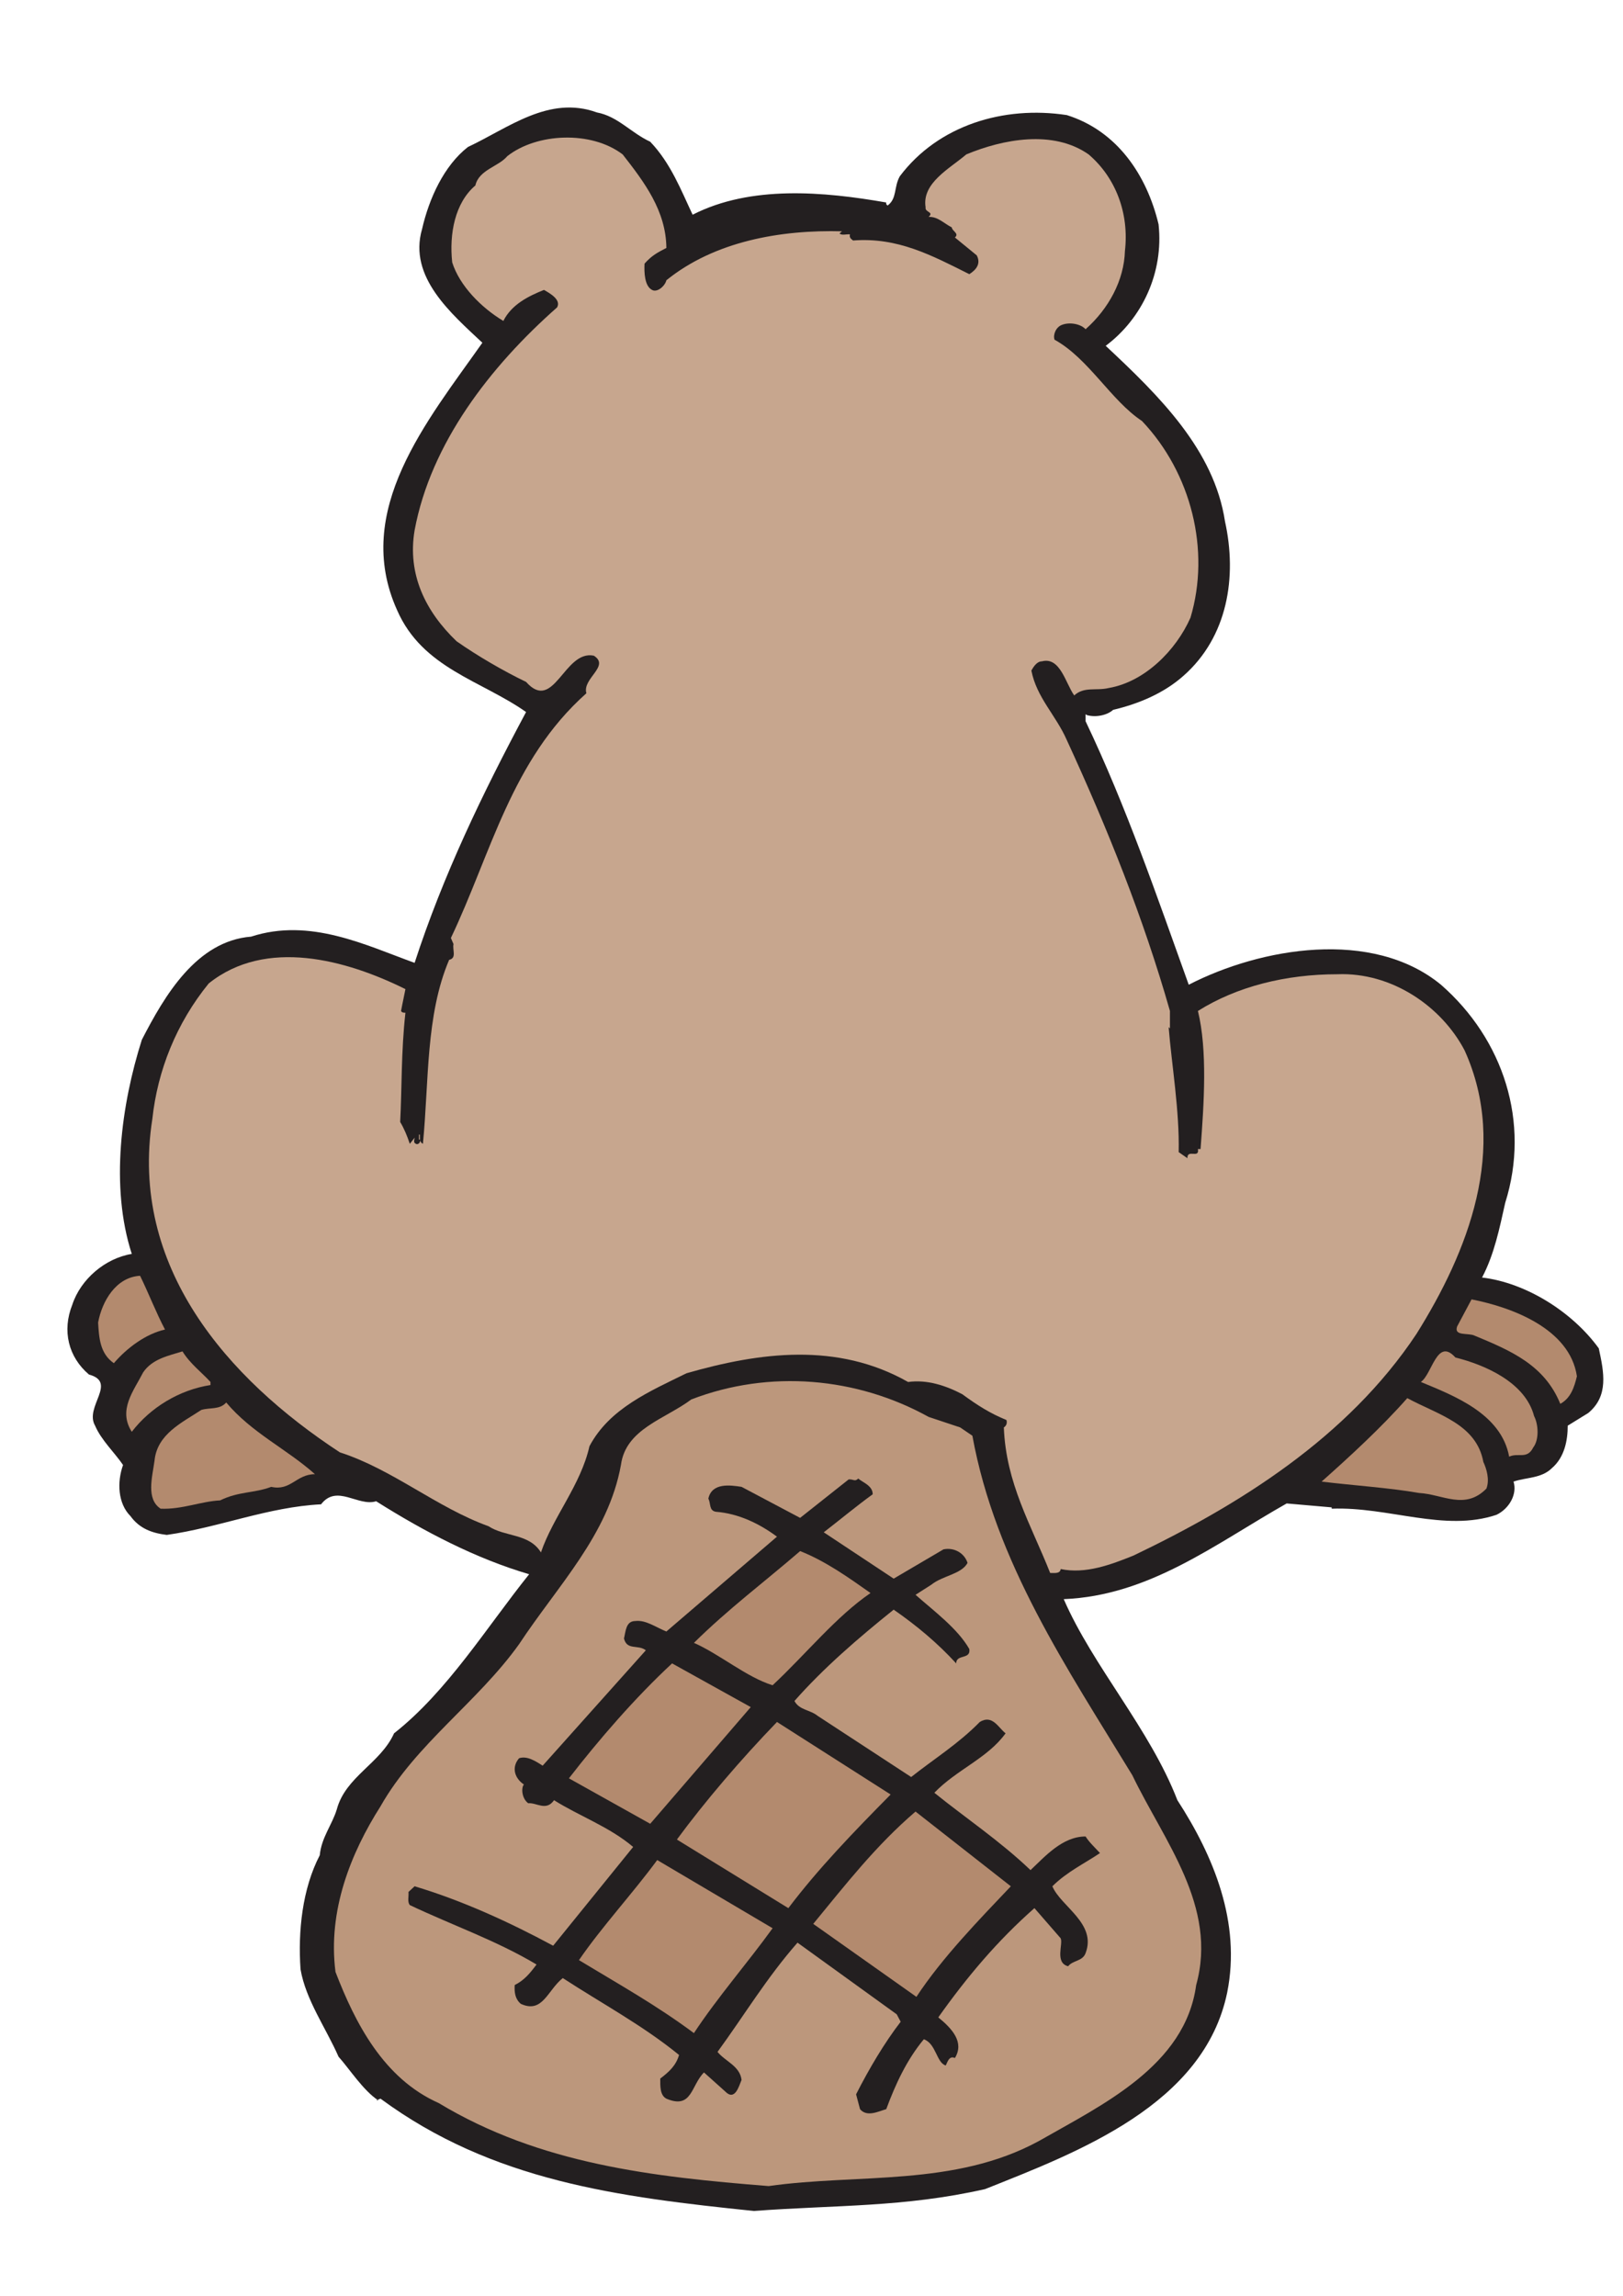 <?xml version="1.0" encoding="UTF-8" standalone="no"?>
<!-- Created with Inkscape (http://www.inkscape.org/) -->

<svg
   xmlns:dc="http://purl.org/dc/elements/1.1/"
   xmlns:cc="http://creativecommons.org/ns#"
   xmlns:rdf="http://www.w3.org/1999/02/22-rdf-syntax-ns#"
   xmlns:svg="http://www.w3.org/2000/svg"
   xmlns="http://www.w3.org/2000/svg"
   xmlns:sodipodi="http://sodipodi.sourceforge.net/DTD/sodipodi-0.dtd"
   xmlns:inkscape="http://www.inkscape.org/namespaces/inkscape"
   width="210mm"
   height="297mm"
   viewBox="0 0 210 297"
   version="1.1"
   id="svg4892"
   inkscape:version="0.92.3 (2405546, 2018-03-11)"
   sodipodi:docname="castor.svg">
  <defs
     id="defs4886" />
  <sodipodi:namedview
     id="base"
     pagecolor="#ffffff"
     bordercolor="#666666"
     borderopacity="1.0"
     inkscape:pageopacity="0.0"
     inkscape:pageshadow="2"
     inkscape:zoom="0.35"
     inkscape:cx="400"
     inkscape:cy="560"
     inkscape:document-units="mm"
     inkscape:current-layer="layer1"
     showgrid="false"
     inkscape:window-width="1366"
     inkscape:window-height="708"
     inkscape:window-x="0"
     inkscape:window-y="0"
     inkscape:window-maximized="1" />
  <g
     inkscape:label="Layer 1"
     inkscape:groupmode="layer"
     id="layer1">
    <path
       inkscape:connector-curvature="0"
       style="fill:#231f20;stroke-width:0.473"
       d="m 84.132,18.337 c 2.658,2.769 4.015,6.331 5.486,9.44 7.522,-3.845 16.968,-2.996 25.054,-1.582 -0.055,0.226 0.057,0.283 0.17,0.395 1.244,-0.904 0.792,-2.374 1.584,-3.787 4.978,-6.614 13.462,-9.159 21.606,-7.915 6.503,2.036 10.35,7.745 11.876,14.134 0.68,6.276 -2.149,12.211 -6.842,15.716 6.957,6.501 14.027,13.456 15.439,22.728 1.584,7.179 0.339,14.924 -5.371,19.956 -2.546,2.261 -5.77,3.618 -9.106,4.41 -0.737,0.677 -2.206,1.017 -3.395,0.677 l -0.17,-0.113 v 0.904 c 5.261,11.024 9.22,22.614 13.348,34.09 9.333,-4.805 23.755,-7.293 32.636,0 8.087,7.068 11.594,17.809 8.314,28.211 -0.736,3.28 -1.414,6.671 -2.997,9.667 5.711,0.68 11.706,4.467 15.101,9.159 0.677,3.11 1.301,6.162 -1.359,8.367 l -2.658,1.639 c 0,1.866 -0.395,4.07 -2.036,5.484 -1.357,1.357 -3.337,1.187 -4.976,1.752 0.51,1.639 -0.564,3.505 -2.206,4.297 -6.73,2.261 -13.97,-1.074 -21.322,-0.792 v -0.17 l -5.826,-0.508 c -9.276,5.257 -17.759,11.928 -28.846,12.38 3.789,8.707 11.142,16.79 14.706,26.005 4.694,7.238 8.256,15.83 6.447,24.875 -2.997,14.531 -19.287,20.635 -31.334,25.442 -10.52,2.374 -19.231,2.034 -29.92,2.826 -17.477,-1.809 -33.82,-3.845 -48.299,-14.529 l -0.567,0.225 h 0.284 c -1.924,-1.242 -3.735,-4.07 -5.148,-5.652 -1.639,-3.732 -4.242,-7.35 -4.919,-11.308 -0.34,-4.917 0.225,-10.402 2.488,-14.756 0.225,-2.317 1.584,-3.901 2.206,-5.934 1.131,-4.24 5.655,-5.937 7.409,-9.839 6.9,-5.427 11.989,-13.737 17.477,-20.578 -6.902,-2.034 -13.52,-5.484 -19.797,-9.442 -2.318,0.737 -5.089,-2.261 -7.125,0.397 -6.844,0.34 -13.18,2.996 -19.965,3.958 -1.866,-0.228 -3.507,-0.792 -4.694,-2.431 -1.641,-1.639 -1.754,-4.41 -0.962,-6.614 -1.074,-1.584 -2.828,-3.223 -3.62,-5.089 -1.414,-2.431 2.941,-5.597 -0.792,-6.614 -2.658,-2.262 -3.507,-5.654 -2.15,-9.047 1.076,-3.278 4.242,-5.992 7.692,-6.557 -2.826,-8.707 -1.357,-19.336 1.301,-27.703 2.942,-5.709 7.07,-12.777 14.14,-13.342 7.636,-2.487 14.876,1.131 21.154,3.392 C 57.322,113.256 62.413,102.684 68.069,92.113 62.301,88.042 54.664,86.459 51.384,78.941 45.558,66.05 55.286,54.46 62.413,44.341 58.454,40.61 52.798,35.861 54.609,29.642 c 0.905,-3.958 2.826,-8.197 5.938,-10.629 5.204,-2.431 10.462,-6.728 16.685,-4.467 2.714,0.51 4.355,2.601 6.9,3.79"
       id="path2" />
    <path
       inkscape:connector-curvature="0"
       style="fill:#c7a68e;stroke-width:0.473"
       d="m 80.567,19.976 c 2.828,3.618 5.601,7.293 5.656,12.098 -1.187,0.622 -1.866,0.96 -2.828,2.034 -0.055,1.131 0,2.883 0.962,3.392 0.679,0.397 1.696,-0.51 1.866,-1.244 6.223,-5.032 14.761,-6.557 22.793,-6.331 -0.17,0 -0.225,0.17 -0.395,0.283 0.34,0.282 0.849,0.06 1.357,0.113 -0.112,0.397 0.115,0.567 0.397,0.792 5.768,-0.452 10.18,1.921 15.044,4.355 0.904,-0.567 1.527,-1.359 0.962,-2.433 l -2.828,-2.316 c 0.622,-0.51 -0.397,-0.849 -0.397,-1.301 -1.017,-0.508 -1.809,-1.412 -2.998,-1.357 0.737,-0.678 -0.508,-0.565 -0.395,-1.242 -0.509,-3.167 3.167,-5.032 5.261,-6.841 4.75,-1.979 11.255,-3.223 15.836,0 3.507,2.996 5.259,7.631 4.694,12.493 -0.112,3.787 -2.093,7.463 -5.091,10.119 -0.622,-0.678 -2.036,-0.96 -3.053,-0.565 -0.792,0.282 -1.189,1.301 -0.962,1.923 4.412,2.431 7.295,7.858 11.311,10.514 6.391,6.728 8.879,16.735 6.278,25.44 -1.867,4.24 -5.939,8.312 -10.577,9.102 -1.639,0.396 -3.168,-0.226 -4.467,0.962 -1.132,-1.582 -1.811,-5.032 -4.187,-4.41 -0.622,0 -1.074,0.679 -1.357,1.187 0.68,3.505 3.167,5.766 4.582,8.99 5.259,11.42 9.898,22.953 13.348,35.052 v 2.261 l -0.17,-0.17 c 0.395,4.862 1.414,10.799 1.301,16.168 l 1.13,0.792 c -0.054,-1.242 1.583,0.112 1.359,-1.187 h 0.34 c 0.452,-5.936 0.904,-12.777 -0.34,-17.864 5.034,-3.166 11.367,-4.75 18.041,-4.75 7.013,-0.283 13.46,4.127 16.458,9.837 5.77,12.722 0.397,26.12 -6.221,36.691 -8.936,13.454 -23.02,22.162 -36.593,28.663 -2.943,1.187 -6.223,2.431 -9.445,1.754 -0.057,0.622 -0.792,0.508 -1.359,0.508 -2.488,-6.274 -5.711,-11.588 -5.994,-18.826 0.338,-0.225 0.452,-0.564 0.338,-0.96 -2.091,-0.849 -3.788,-1.921 -5.711,-3.336 -2.151,-1.131 -4.581,-1.923 -7.014,-1.583 -9.161,-5.2 -19.228,-3.843 -28.674,-1.13 -4.694,2.317 -9.955,4.523 -12.556,9.44 -1.131,5.032 -4.694,9.102 -6.278,13.739 -1.526,-2.488 -4.638,-1.979 -6.787,-3.393 -6.73,-2.431 -12.386,-7.348 -19.23,-9.554 -14.592,-9.554 -27.26,-24.026 -24.262,-43.135 0.677,-6.276 3.11,-12.382 7.295,-17.526 7.41,-5.935 17.816,-3.053 25.451,0.734 -0.17,0.906 -0.395,1.866 -0.565,2.828 0.113,0.225 0.34,0.225 0.565,0.225 -0.565,5.032 -0.452,9.894 -0.68,14.134 0.509,0.849 0.906,1.809 1.246,2.828 l 0.622,-0.792 c 0,0.225 -0.227,0.622 0.17,0.792 0.282,0.168 0.677,-0.228 0.508,-0.567 h -0.112 v -0.622 h 0.112 c 0,0.452 -0.055,0.962 0.397,1.189 0.792,-8.085 0.339,-16.622 3.392,-23.803 1.019,-0.226 0.397,-1.299 0.567,-2.034 l -0.34,-0.792 c 5.204,-10.911 7.805,-23.009 17.532,-31.659 -0.565,-1.921 3.11,-3.505 0.962,-4.862 -3.845,-0.792 -5.147,7.463 -8.766,3.393 -2.941,-1.414 -6.335,-3.393 -8.993,-5.259 -4.015,-3.843 -6.391,-8.65 -5.429,-14.359 2.091,-11.251 9.783,-21.2 18.437,-28.833 0.567,-1.017 -1.017,-1.864 -1.696,-2.261 -1.979,0.792 -4.184,1.866 -5.259,4.015 -2.828,-1.696 -5.656,-4.524 -6.618,-7.575 -0.397,-3.675 0.338,-7.69 2.998,-9.951 0.452,-2.034 2.998,-2.431 4.127,-3.788 3.79,-2.996 10.86,-3.336 14.932,-0.226"
       id="path4" />
    <path
       inkscape:connector-curvature="0"
       style="fill:#b38a6e;stroke-width:0.473"
       d="m 18.126,165.044 c 1.132,2.318 2.036,4.692 3.223,6.953 -2.488,0.565 -4.922,2.374 -6.618,4.353 -1.809,-1.242 -1.922,-3.335 -2.036,-5.257 0.509,-2.771 2.318,-5.879 5.431,-6.049"
       id="path16" />
    <path
       inkscape:connector-curvature="0"
       style="fill:#b38a6e;stroke-width:0.473"
       d="m 204.035,178.045 c -0.339,1.414 -0.792,2.826 -2.15,3.563 -2.036,-5.032 -6.446,-6.898 -11.085,-8.82 -0.792,-0.397 -2.715,0.112 -2.263,-1.187 l 1.867,-3.505 c 5.203,1.017 12.727,3.787 13.632,9.949"
       id="path18" />
    <path
       inkscape:connector-curvature="0"
       style="fill:#b38a6e;stroke-width:0.473"
       d="m 27.234,178.78 v 0.397 c -4.017,0.622 -7.749,2.883 -10.182,6.049 -1.809,-2.828 0.227,-5.259 1.471,-7.688 1.189,-1.754 3.28,-2.149 5.091,-2.715 0.962,1.584 2.545,2.771 3.62,3.958"
       id="path32" />
    <path
       inkscape:connector-curvature="0"
       style="fill:#b38a6e;stroke-width:0.473"
       d="m 198.493,183.189 c 0.565,1.074 0.679,3.053 -0.112,4.07 -0.792,1.584 -1.924,0.622 -3.11,1.187 -1.019,-5.54 -7.072,-7.858 -11.426,-9.667 1.471,-1.017 2.093,-5.822 4.469,-3.166 3.845,0.962 9.048,3.223 10.18,7.575"
       id="path34" />
    <path
       inkscape:connector-curvature="0"
       style="fill:#bc977c;stroke-width:0.473"
       d="m 124.232,184.659 1.584,1.075 c 2.996,16.452 12.272,30.077 20.7,43.928 4.072,8.48 11.085,16.96 8.256,27.137 -1.414,10.459 -12.161,15.491 -20.36,20.183 -10.916,5.937 -23.415,4.183 -34.953,5.822 -14.932,-1.187 -29.58,-2.826 -42.701,-10.742 -7.127,-3.166 -10.802,-10.346 -13.348,-16.96 -1.019,-7.915 1.979,-15.378 5.826,-21.427 4.582,-8.083 12.556,-13.455 17.929,-20.975 5.034,-7.631 11.537,-14.132 13.177,-23.177 0.622,-4.692 5.711,-5.936 9.106,-8.482 10.123,-3.9 21.434,-2.883 30.71,2.261 l 4.074,1.357"
       id="path42" />
    <path
       inkscape:connector-curvature="0"
       style="fill:#b38a6e;stroke-width:0.473"
       d="m 191.931,189.126 c 0.395,0.847 0.847,2.262 0.395,3.448 -2.771,2.828 -5.656,0.735 -8.709,0.567 -3.902,-0.68 -8.428,-0.962 -12.613,-1.472 3.62,-3.223 7.692,-6.954 11.085,-10.798 3.959,2.149 8.938,3.337 9.842,8.255"
       id="path50" />
    <path
       inkscape:connector-curvature="0"
       style="fill:#b38a6e;stroke-width:0.473"
       d="m 40.751,190.71 c -2.433,0 -3.11,2.204 -5.656,1.639 -2.263,0.847 -4.186,0.564 -6.617,1.752 -2.433,0.112 -4.921,1.187 -7.692,1.074 -1.923,-1.244 -1.074,-4.127 -0.792,-6.219 0.34,-3.448 3.563,-4.917 6.051,-6.558 1.132,-0.338 2.375,0 3.225,-0.96 3.338,3.958 7.805,5.992 11.481,9.272"
       id="path56" />
    <path
       inkscape:connector-curvature="0"
       style="fill:#231f20;stroke-width:0.473"
       d="m 112.92,193.309 c -2.038,1.471 -4.356,3.393 -6.335,4.919 l 9.048,5.994 6.448,-3.79 c 1.414,-0.282 2.715,0.51 3.11,1.754 -0.792,1.47 -3.223,1.639 -4.694,2.826 l -2.036,1.301 c 2.433,2.148 5.431,4.352 6.957,7.009 0.227,1.414 -1.696,0.622 -1.696,1.866 -2.433,-2.656 -5.146,-4.917 -8.089,-6.954 -4.581,3.675 -9.106,7.575 -12.838,11.816 0.622,1.187 2.036,1.131 2.998,1.921 l 12.103,7.915 c 2.998,-2.374 6.108,-4.295 8.879,-7.123 1.641,-1.017 2.433,0.792 3.338,1.469 -2.319,3.223 -6.335,4.694 -9.218,7.69 3.902,3.166 8.484,6.219 12.443,10.007 1.866,-1.754 4.127,-4.353 7.125,-4.353 0.452,0.734 1.189,1.412 1.866,2.147 -1.921,1.301 -4.297,2.431 -6.163,4.297 1.075,2.601 5.768,4.805 4.297,8.65 -0.395,1.074 -1.639,0.904 -2.261,1.696 -1.754,-0.452 -0.622,-2.883 -0.962,-3.618 l -3.395,-3.902 c -4.807,4.24 -8.709,8.877 -12.441,14.134 1.809,1.469 3.393,3.223 2.149,5.259 -0.792,-0.397 -1.019,0.735 -1.189,0.96 -1.187,-0.34 -1.244,-2.826 -2.828,-3.391 -2.206,2.656 -3.675,5.822 -4.864,9.045 -1.017,0.282 -2.488,1.074 -3.393,0 l -0.509,-1.922 c 1.696,-3.336 3.677,-6.671 5.768,-9.386 l -0.508,-0.96 -12.84,-9.272 c -4.015,4.58 -6.842,9.327 -10.35,14.134 1.019,1.242 2.885,1.809 3.112,3.618 -0.34,0.792 -0.849,2.826 -2.151,1.469 l -2.713,-2.431 c -1.698,1.696 -1.529,4.805 -4.866,3.393 -0.847,-0.452 -0.79,-1.639 -0.79,-2.601 1.187,-0.904 2.034,-1.696 2.431,-3.053 -4.637,-3.788 -10.01,-6.671 -15.044,-9.949 -1.981,1.582 -2.603,4.635 -5.431,3.336 -0.734,-0.622 -0.847,-1.471 -0.792,-2.431 1.244,-0.622 1.98,-1.527 2.828,-2.658 -5.204,-3.109 -10.915,-5.087 -16.401,-7.688 -0.34,-0.452 -0.114,-1.074 -0.17,-1.696 l 0.792,-0.735 c 6.051,1.809 12.159,4.58 17.929,7.688 l 10.35,-12.777 c -3.055,-2.599 -7.014,-4.013 -10.237,-6.049 -1.019,1.471 -2.263,0.285 -3.338,0.397 -0.792,-0.565 -0.962,-1.921 -0.565,-2.431 -1.188,-0.792 -1.641,-2.206 -0.622,-3.392 1.017,-0.34 2.092,0.339 3.053,0.962 L 83.565,213.492 c -1.017,-0.792 -2.431,0.059 -2.828,-1.527 0.227,-0.904 0.227,-2.261 1.471,-2.261 1.357,-0.17 2.715,0.849 4.015,1.357 L 100.532,198.793 c -2.206,-1.639 -4.919,-2.995 -7.917,-3.223 -0.906,-0.168 -0.622,-1.072 -0.962,-1.695 0.452,-2.093 2.828,-1.754 4.299,-1.526 l 7.577,4.013 6.278,-4.975 c 0.622,-0.054 0.792,0.339 1.244,-0.113 0.567,0.508 1.868,0.904 1.868,2.034"
       id="path62" />
    <path
       inkscape:connector-curvature="0"
       style="fill:#b38a6e;stroke-width:0.473"
       d="m 112.636,206.084 c -4.467,3.053 -8.314,7.858 -12.668,11.93 -3.338,-1.019 -6.845,-4.015 -10.18,-5.484 4.467,-4.41 9.161,-7.915 13.743,-11.873 3.28,1.3 6.223,3.393 9.106,5.427"
       id="path72" />
    <path
       inkscape:connector-curvature="0"
       style="fill:#b38a6e;stroke-width:0.473"
       d="m 84.132,235.935 -10.52,-5.879 c 3.902,-5.032 8.539,-10.402 13.348,-14.869 l 10.18,5.654 -13.008,15.094"
       id="path78" />
    <path
       inkscape:connector-curvature="0"
       style="fill:#b38a6e;stroke-width:0.473"
       d="m 115.239,232.15 c -4.809,4.862 -9.388,9.612 -13.235,14.699 L 87.583,237.974 c 3.62,-4.92 8.256,-10.346 12.951,-15.209 l 14.706,9.384"
       id="path84" />
    <path
       inkscape:connector-curvature="0"
       style="fill:#b38a6e;stroke-width:0.473"
       d="m 130.791,244.021 c -4.017,4.24 -8.881,9.215 -12.216,14.304 l -13.349,-9.441 c 4.186,-5.087 8.089,-10.119 13.235,-14.529 l 12.331,9.667"
       id="path86" />
    <path
       inkscape:connector-curvature="0"
       style="fill:#b38a6e;stroke-width:0.473"
       d="m 99.967,249.448 c -3.223,4.467 -7.127,8.932 -10.18,13.569 -4.864,-3.618 -9.73,-6.331 -14.876,-9.442 2.943,-4.297 7.015,-8.707 10.125,-12.947 l 14.932,8.82"
       id="path88" />
    <path
       inkscape:connector-curvature="0"
       style="fill:#231f20;stroke-width:0.473"
       d="m 139.108,279.412 -2.433,0.96 2.433,-0.96"
       id="path92" />
  </g>
</svg>
